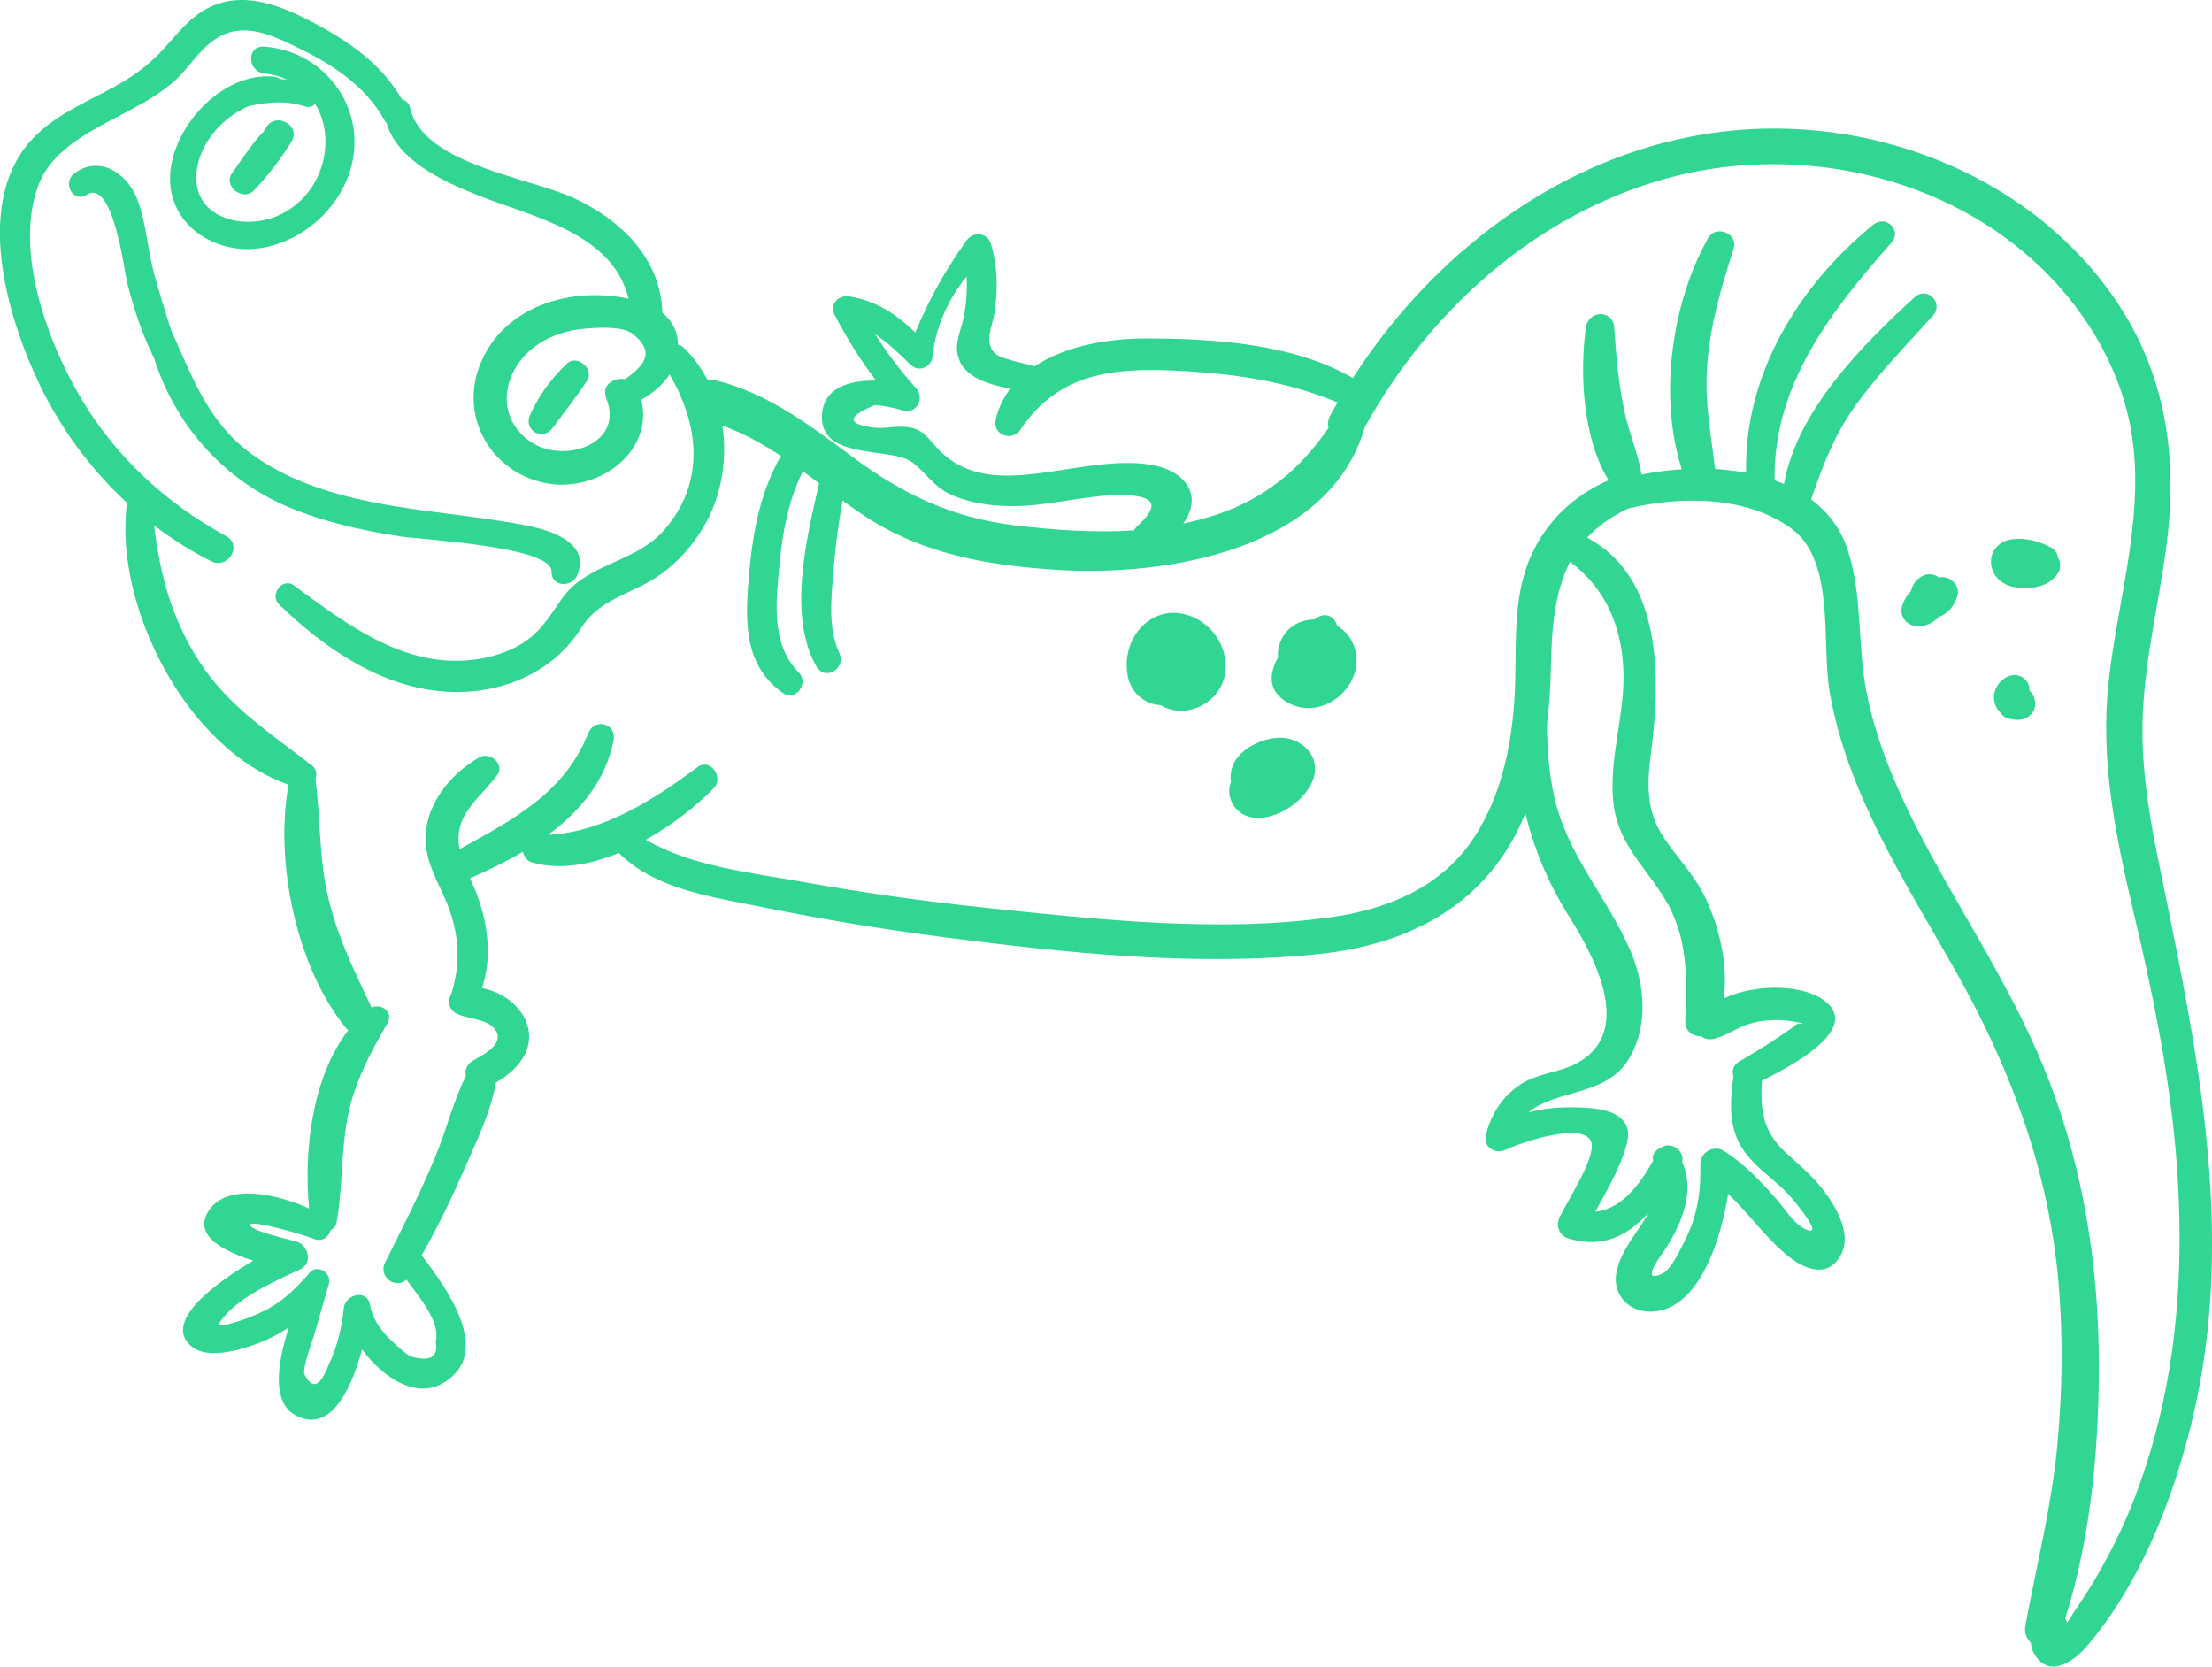 <?xml version="1.0" encoding="utf-8"?>
<!-- Generator: Adobe Illustrator 23.1.0, SVG Export Plug-In . SVG Version: 6.00 Build 0)  -->
<svg version="1.1" id="Layer_1" xmlns="http://www.w3.org/2000/svg" xmlns:xlink="http://www.w3.org/1999/xlink" x="0px" y="0px"
	 viewBox="0 0 1650.8 1243.8" style="enable-background:new 0 0 1650.8 1243.8;" xml:space="preserve">
<style type="text/css">
	.st0{fill:#30D692;}
</style>
<g>
	<path class="st0" d="M195.4,185c36.3-6.1,67.5-38.6,69.1-76c1.7-39.3-29.1-71.8-67.6-74.2c-13-0.8-12.4,18.4,0,19.9
		c6.7,0.8,12.6,2.5,17.7,4.9c-1.8-0.3-3.7-0.5-5.5-0.7c-1.2-0.9-2.8-1.5-4.6-1.7c-37.5-3.8-74.4,35.5-77.4,71.4
		C123.9,166.8,160.1,190.9,195.4,185z M147.1,125.5c3.3-20.1,19.4-38.2,38.5-46.3c14.4-3,27.1-4.5,41.9,0.2c3.4,1.1,6,0.1,7.7-1.9
		c16.1,26.1,6.7,66.8-25.9,82.6C182.2,173.3,140.9,162.6,147.1,125.5z"/>
	<path class="st0" d="M298.8,400.3c15.4,2.4,113.3,7.5,112.8,26.1c-0.4,11.9,15.5,12.3,19.3,2.6c9.8-24.6-20.8-33.5-38.9-37
		c-38-7.4-76.9-9.7-114.9-17.4c-31.5-6.4-63.1-16.6-89.3-35.7c-32.7-23.8-44.4-58-60.3-92.9c-4.6-15.1-9.6-30.1-13.4-45.4
		c-4.3-17.3-5.4-36.3-12-52.7c-7.6-18.9-28.1-32.3-46.6-18.5c-9.3,6.9-0.9,22.5,9.3,15.9c19.6-12.4,28.1,57.5,30,65.2
		c4.9,19.3,10.9,38,19.7,55.8c0.1,0.2,0.2,0.4,0.4,0.6c15.4,49.3,50.8,90,98.7,110.8C240.8,389.4,269.6,395.8,298.8,400.3z"/>
	<path class="st0" d="M1609.7,636.8c-7-34.5-12.1-69.5-10.5-104.8c1.9-41.8,12-82.6,17.5-123.9c8.5-64.2,0.6-125.8-35.6-180.8
		c-61.2-93.1-176.6-139.9-285.8-130.1c-119.2,10.7-222.1,86.1-285.7,184.9c-44.9-26-104.9-29.5-155.4-29.5
		c-26.2,0-58.7,5.2-82.1,20.8c-8.1-2.5-25.5-5.4-29.9-10c-7.9-8.4-1.7-19.7-0.2-28.8c2.9-17.6,2.5-35.5-2.5-52.6
		c-2.6-8.8-13.5-9.3-18.3-2.4c-16.3,23-28,43.9-38.1,68.6c-13.9-13.5-29.6-24.1-49.6-27c-8-1.1-14.7,6-10.6,13.8
		c9,17.3,19.2,33.6,30.9,49c-19.5-0.3-40,5.1-40.4,26.8c-0.6,32.8,51.3,22.6,67.1,34c10.4,7.5,16,18.3,28.7,24.1
		c14.1,6.5,30,8.7,45.5,8.8c16.6,0.2,33-2.9,49.4-5.3c13-1.8,26.4-3.8,39.6-2.7c23.2,1.9,16.8,12.1,5,23c-1.1,1-1.8,2-2.4,3.1
		c-29.3,1.9-59-0.2-87.8-3.6c-47.4-5.6-84.1-22.9-122-51c-32.2-23.8-63.6-48-103.2-57.6c-1.9-0.5-3.8-0.5-5.5-0.4
		c-4.5-8.6-10.2-16.5-17.3-23.5c-1.4-1.3-2.9-2.1-4.5-2.5c-0.2-10-4.6-18-11.7-23.8c0-0.2,0-0.3,0-0.5
		c-1.3-40.1-31.1-68.8-65.6-84.9c-33.6-15.7-113.1-25.1-122.7-67.6c-0.8-3.5-3.3-5.6-6.2-6.4c-14.4-25.4-38.4-42.4-64-56.1
		C211.1,4.8,182.3-7.9,155,6.1c-13.6,7-22.9,19.5-33,30.5c-11.1,12.2-23.5,21.1-38,28.9c-23.6,12.7-50.1,23.6-66.4,46.1
		c-34.9,48.4-11.2,127.2,12.1,175.7c16,33.2,38.4,63.4,65.5,88.3c-0.5,1-0.8,2.2-0.9,3.5c-7.8,75.4,45.5,180.2,121.1,206.5
		c-10.8,58,6.4,137.6,43.1,181.9c0.5,0.5,0.9,1,1.4,1.4c-27,34.9-33.4,90.6-29.2,133c-23.1-10.6-61.3-19.5-74.9,1.6
		c-12.2,18.9,11.6,30.4,33.2,37.3c-28.9,17.2-68.7,46.3-45.4,64.5c12.4,9.7,38.1,1.5,50.8-3.5c7.5-3,14.6-6.8,21.2-11.3
		c-9,28.2-14.5,61.4,11.1,68.2c22.7,6,36.2-24.8,43.5-51.7c14.9,20.3,39.4,37.1,60,25.4c39.3-22.3,2.3-72-14.7-94.5
		c-0.3-0.4-0.6-0.7-0.9-1c11.8-20.6,22.2-42.1,31.7-63.9c9-20.7,19.9-42.7,23.8-65.1c15.2-8.7,28.8-23.4,23.7-42.1
		c-4-14.7-18.7-25.5-34.1-28.4c7.4-22.1,4.8-46-3.2-68.3c-1.6-4.6-3.7-9.1-5.8-13.7c13.1-5.6,26.7-12.2,39.6-19.8
		c0.6,3.6,2.9,6.9,7.2,8.1c20,5.7,42.7,1.7,64.4-7.2c0.3,0.4,0.6,0.8,1,1.2c28.3,26.6,69.2,31.7,105.8,39.2
		c45.2,9.2,90.7,16.7,136.4,22.6c90.6,11.7,187.7,22,279,12.5c69.7-7.3,127.5-38.6,154.3-105.1c6.4,26.4,16.9,52.1,32.6,77
		c18,28.5,48.8,84.8,7.2,108.8c-14.7,8.5-31.9,7.7-46,18.3c-12.2,9.1-19.5,21.3-23.3,35.9c-2.3,8.9,6.9,14.9,14.6,11.2
		c11.4-5.4,58.7-21.7,64.1-5.7c3.7,10.9-18.7,45.5-23.6,55.8c-3,6.4-0.7,13.8,6.5,16c26,8,44.9-2.6,59.9-19.3
		c-7.5,14.1-19.9,26.4-23.9,43.8c-3.6,15.5,7.2,29.3,23.3,30.1c36.5,1.8,54.1-50.9,59.9-87.8c16,14.9,28.3,33.5,45.7,47.1
		c12.3,9.6,28.5,15.5,38-0.8c9.4-16.1-3.2-36.7-13-49.6c-8.3-10.9-18.4-18.9-28.3-28.1c-16.8-15.8-18.4-31.7-17.2-53.1
		c22.7-11.2,76.3-39.8,45.2-60.8c-16.8-11.3-50.8-11.4-73.6-0.6c3.2-25.3-3.3-53-13.8-75.1c-8.2-17.2-21-29.8-31.4-45.5
		c-13-19.7-12.1-40.1-9.2-62.5c7.3-56.5,8.6-130.7-47.6-160.8c7.8-8.4,17.8-15.7,30.6-21.7c39.6-9.6,89.3-9.4,122.4,15.4
		c32.4,24.3,21.7,85.4,28,121.6c13,74.8,55.3,140.2,92.2,205c42.1,74,71.3,150.9,78.6,236.3c3.5,40.4,2.8,81.1-1,121.5
		c-4.3,45.5-15.5,88.8-23.7,133.6c-1.1,5.6,0.8,10,4,12.9c0.2,3.1,1.1,6.2,2.9,9c11,18,29.2,5,38.8-6.1
		c39.7-46.4,64.3-109.3,78.5-168C1670.4,917.3,1638.3,777.7,1609.7,636.8z M884.5,360c-16.6-21-60.6-13.9-82.6-10.7
		c-36.1,5.2-76.5,14.9-103.7-16.2c-7.7-8.8-11.1-13.8-23.6-14.6c-8.9-0.5-17.5,2.2-26.5,0c-16.2-2.8-14.6-8.2,4.8-16.2
		c7.3,0.6,14.4,2,21.3,4.1c9.8,2.6,16.1-9.3,9.6-16.5c-11.4-12.7-21.6-26.2-30.7-40.5c9.5,6.3,17.9,14.5,26.6,22.9
		c6.3,6.1,15.8,1.3,16.4-6.8c1.6-19.8,11.5-42.5,25.3-59.2c0.4,10.5-0.1,21-2.5,31.7c-2.1,9.6-6.7,18.4-3.8,28.4
		c4.3,15.3,22.8,20.5,38.8,23.7c-4.9,6.6-8.7,14.1-10.8,22.9c-2.8,11.3,12.1,17.1,18.4,7.7c28.1-41.9,68.1-46.4,116-44.1
		c42.6,2.1,81.6,7.5,120.7,23.7c-1.8,3.2-3.6,6.3-5.4,9.6c-1.8,3.3-2,6.5-1.3,9.4c-20.5,30-46.8,52.5-83.4,64.7
		c-8.2,2.7-16.6,4.9-25.1,6.7C889.8,381.4,892.4,370,884.5,360z M466.5,283c-8.4-1.6-18,4.4-14,14.4c13,33-28.2,47.2-52.2,34.8
		c-18.5-9.6-26.9-29.4-19.5-49.3c8.4-23,31.1-35.3,54.4-37.5c9.3-0.9,28.8-2.3,36.4,3.4C491.3,263.5,478.4,274.4,466.5,283z
		 M1211.5,499.1c1.6,33.2-10.7,65.7-7.6,98.6c2.7,29.1,20.4,45.6,35.8,68.7c20.2,30.4,19.4,60.5,18,95.2c-0.3,8.1,5.7,12,11.9,11.7
		c2.2,1.8,5.2,2.7,8.4,2.1c10.1-1.8,18.1-8.7,28.1-11.5c10.1-2.9,20.7-3.4,31-1.8c2.9,0.4,5.7,1,8.5,1.8c-1.5,0.1-3.1,0.2-4.6,0.3
		c-4.1,3.6-9.4,6.8-13.9,9.9c-9.4,6.4-19.2,12.3-29,18c-4.8,2.8-5.8,7.4-4.4,11.3c-2.2,15.3-3.5,30.9,2.4,45.6
		c7.6,18.7,24.9,27.9,38.2,41.9c3.8,4,30,35,12,25.9c-7.6-3.8-14.7-15.2-20.2-21.5c-12.2-13.8-24.1-26.7-39.8-36.5
		c-7.3-4.6-17.7,1.3-17.4,10c0.7,20.5-2.3,39.1-11.7,57.5c-3.1,6-10,21.2-16.6,24.2c-18.4,8.5,0.9-16.1,2.8-19.2
		c12.2-19.3,21.6-42.8,12-64.2c2.2-8.7-9.3-15.8-15.8-10.5c-4,1.4-6.9,4.9-6,9.8c-9.7,17.5-23.7,36.1-43.1,37.9
		c8.7-15.8,18.3-32.2,23-48.6c2.6-9.2,2.6-16.5-5.7-22.6c-9.7-7.1-30.9-7-42.5-6.6c-8.4,0.3-16.6,1.6-24.5,3.6
		c20.5-17.3,57.5-11.7,74.6-39.5c15-24.5,12.3-55.8,1.3-81.2c-17.7-41-47.8-71.7-57.2-116.7c-3.6-17.1-4.9-34.4-5-51.8
		c1.8-14.9,2.7-29.9,3-44.8c0.5-28.8,3.1-55.2,14.2-76.8C1197.6,438.5,1209.9,466.3,1211.5,499.1z M1611.5,1058.4
		c-7.5,31-17.8,61.4-31.8,90.1c-6,12.3-12.6,24.3-19.7,35.9c-3.6,5.8-7.4,11.5-11.2,17.1c-0.9,1.3-3.5,5.4-6.1,9.8
		c-0.3-1.2-0.8-2.3-1.5-3.3c20.3-63.9,26.1-136.3,25-202.5c-1.3-71.7-14-143.6-41.4-210c-26-63.1-64.9-119.6-95.7-180.3
		c-15.7-31.1-29.1-63.6-36-97.9c-7.1-35.3-2.9-73-14.3-107.4c-5.3-15.8-14.9-28-27.2-37.2c8.4-24.3,16.9-47.1,32.3-68.9
		c17.3-24.4,38.8-46.1,58.7-68.3c8.3-9.3-4.5-22.2-13.7-13.7c-38.4,35.1-87.8,84.3-97.5,139.4c-2.3-1-4.6-1.9-7-2.7
		c-1.3-70.8,41.9-126.3,87.1-177.3c8.3-9.3-4.1-21.2-13.5-13.5c-56.1,45.8-96.4,112-94.9,185.1c-7.6-1.4-15.3-2.3-23.1-2.8
		c-3.1-25.2-7.8-49.6-6.1-75.4c2-30.7,10.5-59.9,19.9-89c3.6-11.3-13.2-18.2-19-8c-27.1,48.1-37.2,118-19.7,172.6
		c-10.3,0.7-20.5,2-30,4c-2.5-15.6-9.1-30.4-12.5-46c-4.6-21-6.5-42.2-7.9-63.6c-0.9-13.9-19.4-13.2-21.2,0
		c-4.6,34.3-2.4,82.3,17,113.8c-25.6,11.2-46.1,30.1-57.8,56.2c-15.4,34.2-10,72.6-12.6,108.9c-2.5,36.4-10.9,74.2-32.1,104.6
		c-24.3,34.8-63.3,50.5-104.1,56.3c-82.9,11.8-172.4,2-255.1-6.6c-46.9-4.9-93.5-11.3-139.9-19.7c-38.4-6.9-82.5-11.4-116.9-31.4
		c19.9-11.1,37.9-25.4,50.8-38.6c7.5-7.8-2.7-22.7-12.1-15.7c-32,23.9-70.4,48.7-111.6,50.6c23.9-17.7,43.1-40.6,48.8-70.6
		c2.4-12.6-14.3-16.9-18.9-5.2c-17.7,44.8-56.5,64.6-96,86.5c-1.4-7.2-1.2-14.6,2.3-22.3c5.6-12.2,17.7-22.1,25.7-32.9
		c6-8.2-5.5-17.9-13.3-13.3c-22.5,13-41.4,36.5-40,63.6c0.9,17,10.2,30.9,16.3,46.3c8.7,22.2,10.1,43.7,2.8,66.6
		c-2.8,4.6-2.1,11.3,3.2,14.3c8.8,5,26,3.8,30.7,14.3c4.5,10-11.2,17.3-17.8,21.3c-4.8,2.9-6.1,7.3-5.2,11.3
		c-9.5,19.2-14.8,41.2-23,60.8c-11.1,26.8-24.3,52.5-37.3,78.5c-5.4,10.9,8.2,20.1,15.9,12.8c10.2,13.7,25.5,31.6,21.9,46.4
		c2,11.6-4.4,15.2-19.2,10.7c-4.1-2.9-7.9-6-11.5-9.4c-9-8.1-16.2-16.9-18.4-29.1c-2.1-11.8-18.5-7.7-19.5,2.6
		c-1.4,14.4-4.8,28.1-10.8,41.3c-2.8,6.1-9.4,25.8-18.5,8.4c-2.1-3.9,5.8-25.2,7.2-29.8c3.7-12.7,7.4-25.4,11-38.1
		c2.2-7.9-8.6-14.9-14.3-8.3c-9.2,10.7-18.7,20.2-31.2,27.1c-5.6,3.1-26.1,12.4-37.4,12.4c11.6-20.3,43.1-33.1,61.7-42.1
		c9.2-4.4,5.8-17.7-2.7-20.4c-4-1.3-34.4-8-35-12.5c-0.6-4.9,43.7,8.5,46.7,10c6.4,3.2,12.1-0.9,13.4-6.1c2.3-1.2,4-3.1,4.5-5.9
		c4.7-26,3.2-52.7,8.3-78.7c5-25.8,16.6-47.3,29.6-69.8c4.9-8.4-4.5-15.2-11.8-11.8c-13.5-28.7-26.8-55.3-33.4-86.8
		c-5.8-27.9-4.8-56.1-8.5-84.1c1.3-3.3,0.8-7-2.5-9.6c-31.4-24.7-62.1-43.5-84.4-78.1c-20.4-31.6-29.2-65-33.5-101.2
		c13.4,10.2,27.7,19.3,42.8,26.8c12.5,6.2,23.4-12,11-18.8c-45.5-24.9-83.4-59.9-109.6-105C35,253.4,11.2,188.3,28,139.9
		c15.3-44.1,77.7-52.2,107.5-84.7c8.3-9.1,15.6-20.1,26.3-26.7c19.9-12.4,40.9-2.5,59.7,6.7C248,48,272.3,63.6,287,89.8
		c0.4,0.8,1,1.5,1.5,2c7.9,27.5,41.2,43,65.8,53c42,17,102.7,28.2,114.8,78.1c-42.3-9.1-91.8,5-110,47.1
		c-17.2,39.8,6.5,82.8,49.1,90.7c37.8,7,80-23.1,70.4-62.4c8.4-4.8,16-10.9,21.1-18.9c21.9,37.3,27.1,80.2-3.9,116
		c-21.2,24.5-57.6,24.9-76.1,50.9c-10.9,15.4-17.5,27.9-35.3,36.9c-16.1,8.1-34.9,11-52.8,9.6c-43-3.6-78.9-31.5-112.4-56
		c-8.4-6.1-18.3,7.2-11,14.2c33.5,32.5,75.6,61.6,123.4,65.1c39.9,3,80.5-12.9,102.2-47.5c14.5-23.1,39.3-25.1,60.3-40.7
		c15.8-11.8,28.6-27.6,36.6-45.6c8.9-20.1,11.7-42.9,8.4-64.7c15.6,5.6,30,13.6,43.7,22.7c-16.2,28.1-21.4,59.5-24.1,91.8
		c-2.7,32.2-3.3,65.2,25.9,85.2c9.2,6.3,19.3-7.5,11.7-15.2c-21.5-21.6-17.1-54.4-14.4-82.3c2.3-24,6.6-46.7,17.3-68.1
		c4.1,3,8.1,5.9,12.1,8.9c-9.7,42.1-23.4,99.3-2,136.8c6.4,11.2,22.5,1.4,17.1-10c-9-19-5.8-43.3-4.2-63.7
		c1.3-16.8,3.6-33.5,6.6-50.1c5.2,3.8,10.5,7.5,15.9,11.1c44,29.1,92.8,37.3,144.7,40.6c80.7,5,202.8-14.6,229.2-106.7
		c48.2-86.6,126.5-157.6,223.2-184.9c93.9-26.5,202.1-5.6,275.3,60.4c39.5,35.6,68.7,84.5,74.9,137.9c7,59.5-12.1,118.5-18.4,177.2
		c-6.3,58.2,5.1,114,18.4,170.4c14.1,59.5,26.5,119.4,31.8,180.4C1629.4,926.2,1627.2,993.5,1611.5,1058.4z"/>
	<path class="st0" d="M997.9,467c-1.5-5.9-7.6-10.5-14.6-6.3c-0.8,0.5-1.7,1.1-2.6,1.6c-11.5,0.1-22.6,6.4-26.3,20.2
		c-0.7,2.7-0.9,5.5-0.6,8.1c-7,12.5-7.8,25.7,7.9,34.1c26,13.9,58-13.7,49.2-41.3C1008.7,476.1,1003.8,470.6,997.9,467z"/>
	<path class="st0" d="M892.4,461.5c-29.5-14.8-56.1,12.4-50.9,42.2c2.2,12.9,12.3,21.9,24.5,22.5c9,5.3,20,5.7,29.9,0.8
		C924.2,512.9,918.5,474.6,892.4,461.5z"/>
	<path class="st0" d="M960.6,551c-11.7-2.1-26.1,3.4-34.6,11.5c-5.7,5.4-8.7,13.7-7.3,21.1c-3.8,8.7,0.8,19.9,9.4,24.3
		c20,10.4,55-13.8,53.3-35.8C980.5,561.2,971.1,552.9,960.6,551z"/>
	<path class="st0" d="M1514.6,515.4c0.1-1.2,0-2.4-0.4-3.6c-1.9-5.8-7.6-9.2-13.5-7.7c-8.9,2.3-14.7,12.1-12,21
		c0.8,2.6,2.3,4.8,4.1,6.7c2.1,2.7,4.5,4.6,8.1,4.8c3,0.8,6.2,0.9,9.3-0.1c3.8-1.2,7.4-4.2,8.3-8.3
		C1519.5,523.2,1518.1,518.6,1514.6,515.4z M1506.5,525.3c0.4-0.2,0.8-0.4,1.3-0.6C1507.4,524.9,1507,525.1,1506.5,525.3z"/>
	<path class="st0" d="M1531.3,409c-8.9-5-19.1-7.8-29.4-6.6c-11,1.2-18.5,10.6-15.3,21.8c3.1,10.7,13.7,14.6,23.8,14.7
		c10.3,0,19.4-2.4,25.5-11.2c2.2-3.1,2-8.4-0.2-11.8C1535.5,413.2,1534.1,410.6,1531.3,409z"/>
	<path class="st0" d="M1449.7,430.7c-0.9,0-1.8,0.1-2.7,0.2c-3.7-2.6-8.4-3.3-12.8-0.8c-4.2,2.5-7,6.3-7.9,10.7
		c-2.3,2.5-4.3,5.3-5.7,8.5c-1.7,4.1-2.4,8,0,12.1c2.2,3.8,6.1,5.7,10.3,5.9c6.2,0.4,12-2.6,16.2-7.1c1-0.3,2-0.7,2.9-1.3
		c5.6-3,8.6-7.9,10.6-13.8C1463.3,438.1,1456.8,430.8,1449.7,430.7z"/>
	<path class="st0" d="M422.4,272.2c-0.1,0.1-0.2,0.3-0.3,0.4c-0.6,0.4-1.2,0.8-1.7,1.4c-10.5,10.5-18.7,22.1-24.8,35.6
		c-5.2,11.5,9.3,19.9,16.8,9.8c8.6-11.6,17.6-23.1,25.7-35.2C444.1,275,429.4,263.3,422.4,272.2z"/>
	<path class="st0" d="M189.6,142c10.5-11.1,19.8-23.2,27.9-36.2c7.5-11.8-11.3-22.7-18.7-10.9c-0.8,1.3-1.7,2.6-2.5,3.9
		c-0.5,0.4-1.1,0.9-1.6,1.4c-8,9.1-14.6,19.3-21.6,29.1C166.3,139.1,181.6,150.6,189.6,142z"/>
</g>
</svg>
